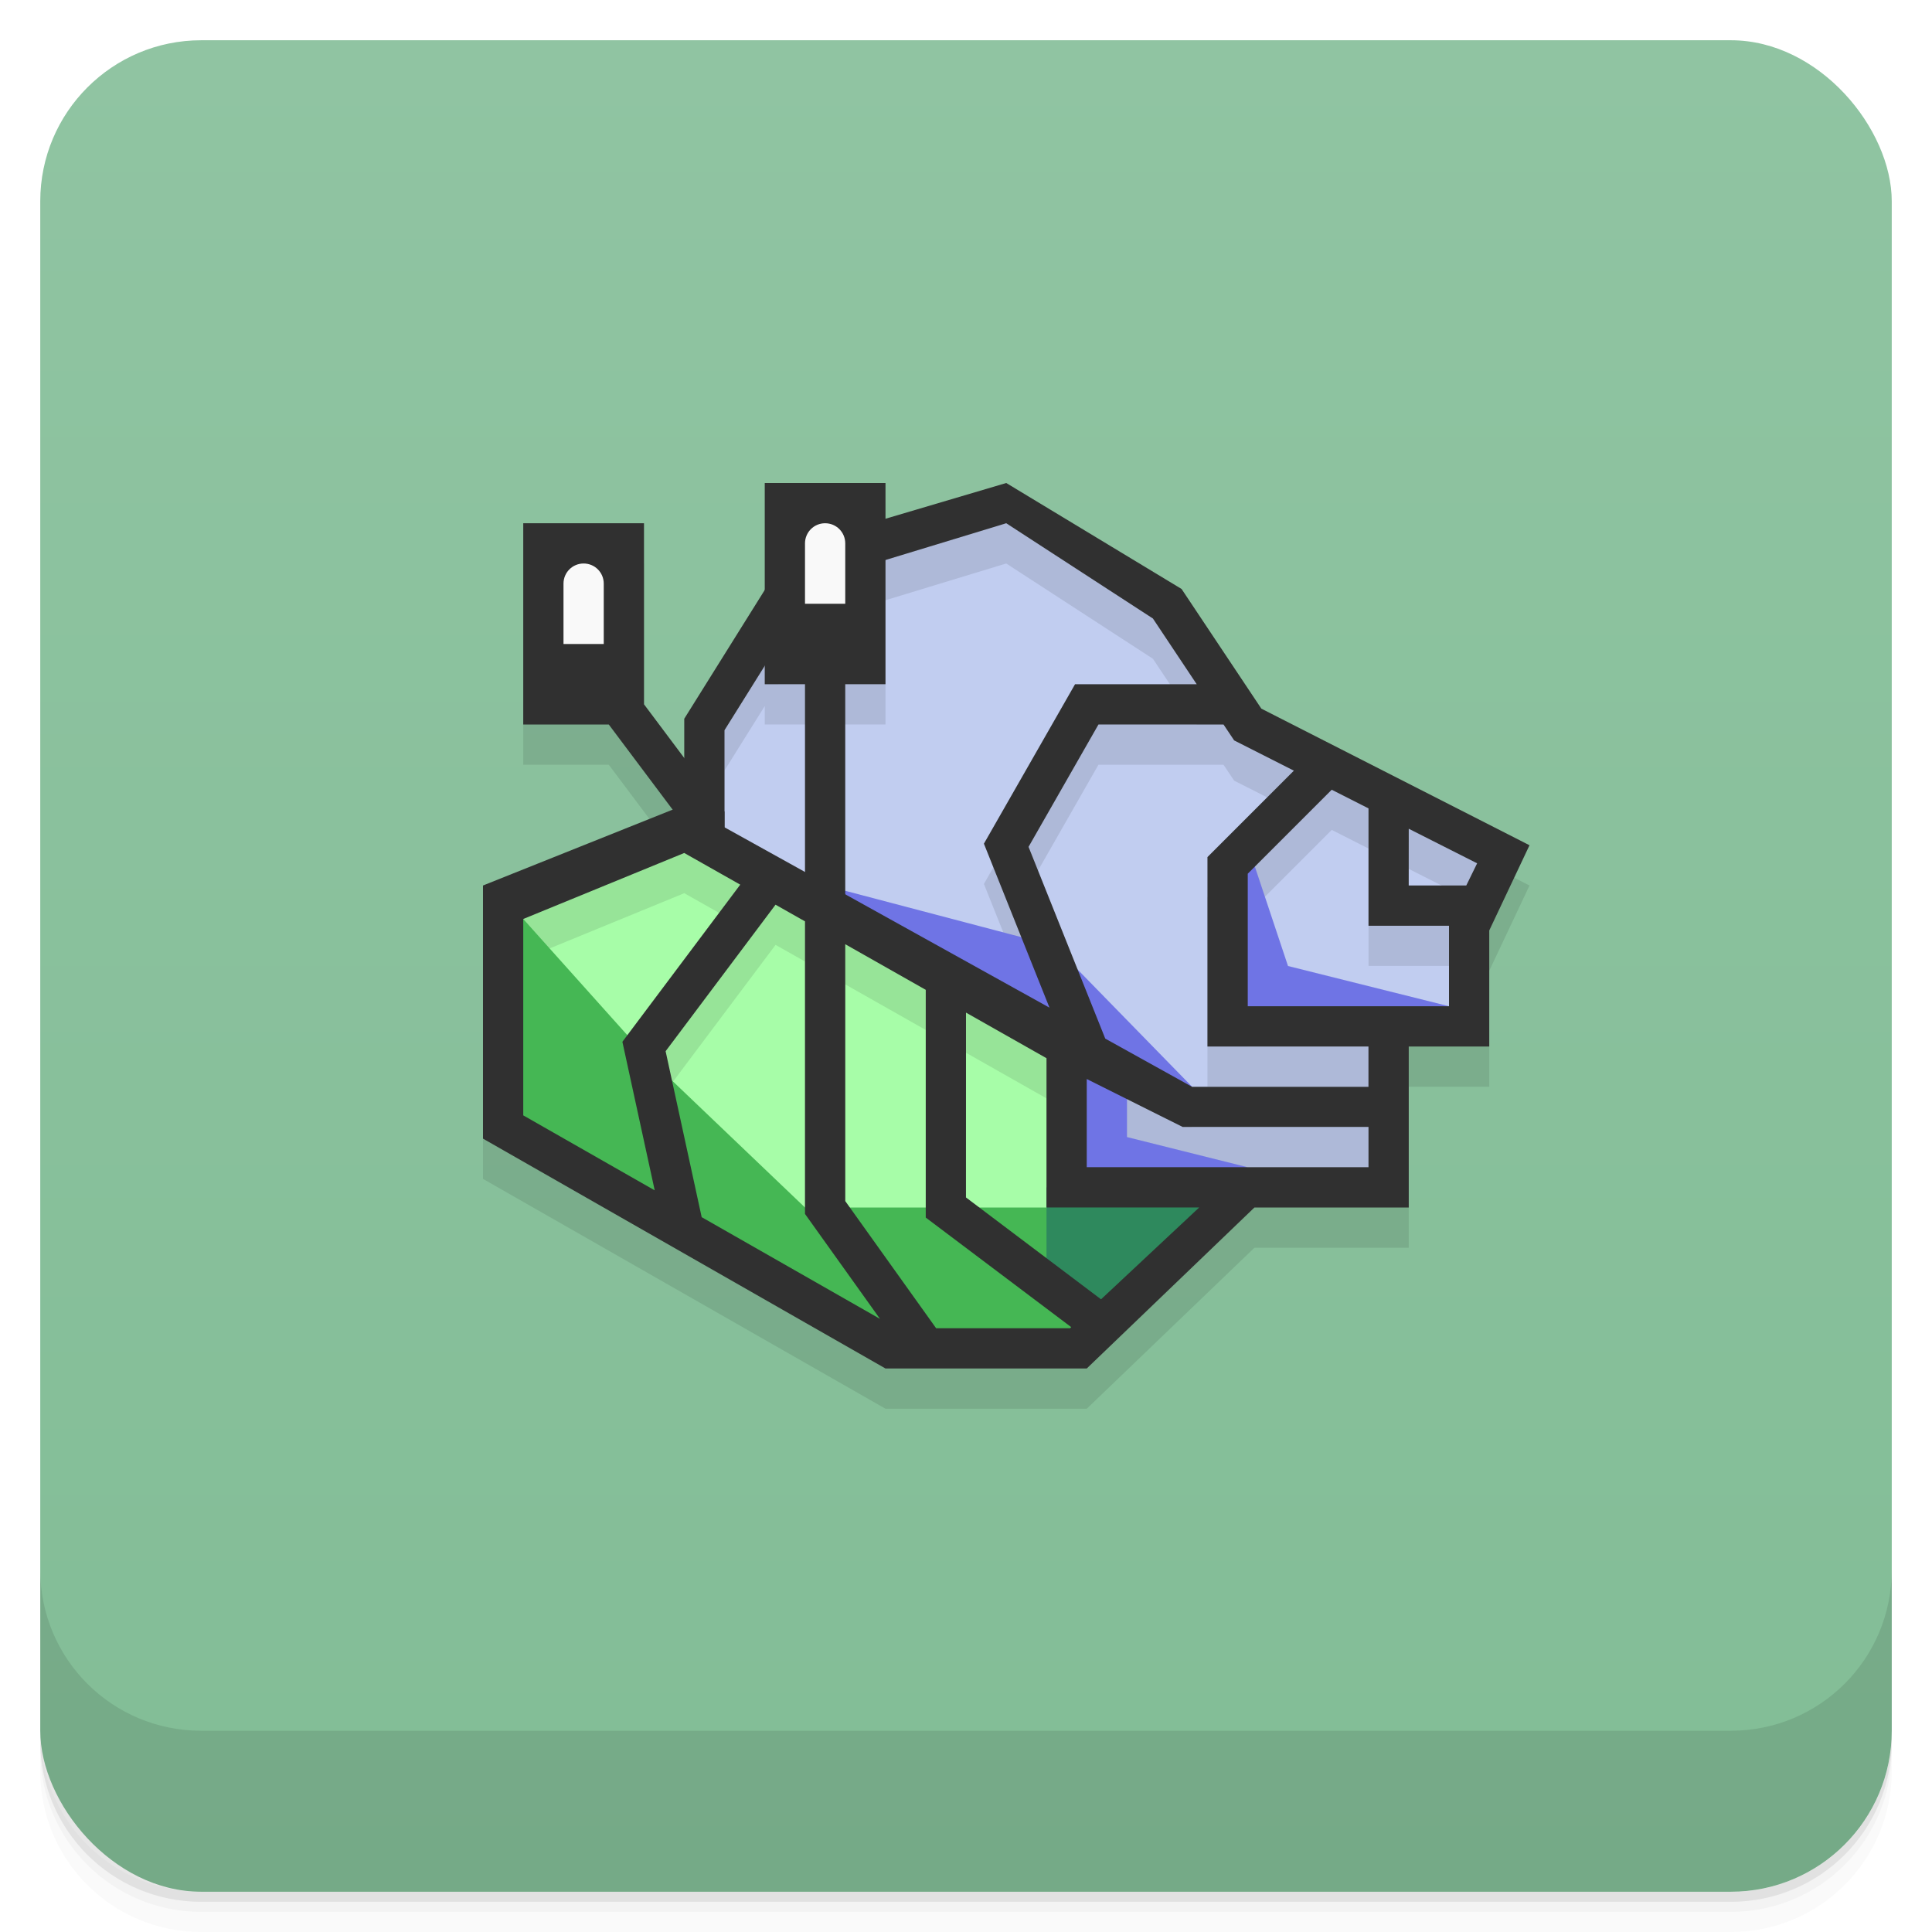 <svg version="1.1" viewBox="0 0 48 48" xmlns="http://www.w3.org/2000/svg">
 <defs>
  <linearGradient id="bg" x2="0" y1="1" y2="47" gradientUnits="userSpaceOnUse">
   <stop style="stop-color:#90c4a2" offset="0"/>
   <stop style="stop-color:#82bd96" offset="1"/>
  </linearGradient>
 </defs>
 <path d="m1 43v0.25c0 2.216 1.784 4 4 4h38c2.216 0 4-1.784 4-4v-0.25c0 2.216-1.784 4-4 4h-38c-2.216 0-4-1.784-4-4zm0 0.5v0.5c0 2.216 1.784 4 4 4h38c2.216 0 4-1.784 4-4v-0.5c0 2.216-1.784 4-4 4h-38c-2.216 0-4-1.784-4-4z" style="opacity:.02"/>
 <path d="m1 43.25v0.25c0 2.216 1.784 4 4 4h38c2.216 0 4-1.784 4-4v-0.25c0 2.216-1.784 4-4 4h-38c-2.216 0-4-1.784-4-4z" style="opacity:.05"/>
 <path d="m1 43v0.25c0 2.216 1.784 4 4 4h38c2.216 0 4-1.784 4-4v-0.25c0 2.216-1.784 4-4 4h-38c-2.216 0-4-1.784-4-4z" style="opacity:.1"/>
 <rect x="1" y="1" width="46" height="46" rx="4" style="fill:url(#bg)"/>
 <path d="m1 39v4c0 2.216 1.784 4 4 4h38c2.216 0 4-1.784 4-4v-4c0 2.216-1.784 4-4 4h-38c-2.216 0-4-1.784-4-4z" style="opacity:.1"/>
 <path d="m17 18.857-1-0.359v-4.498h-3v5h2.125l1.586 2.115-4.711 1.885v6.289l10 5.711h5l4.166-4h3.834v-4h2v-2.883l1-2.117-6.662-3.394z" style="opacity:.1"/>
 <path d="m12.5 22 4.5-1.5 9.5 5.5 0.5 7.5h-5l-9.5-5.5z" style="fill:#a7fda8"/>
 <path d="m17.5 18 2.5-4 5-1.5 4 2.5 1 2 7 4-0.5 4.5-2 0.5v3.5h-8v-3.5l-9.5-5.5z" style="fill:#c1cdf0"/>
 <path d="m25 13-5.324 1.576-2.193 3.508-0.482 2.416v0.5l-4.5 1.801 0.5 1.031 4-1.641 1.391 0.787-2.928 3.904 0.705 3.24 1.17 0.678-0.801-3.684 2.731-3.641 0.732 0.414v7.269l1.441 2.016 0.559 0.324h0.9l-1.9-2.66v-6.381l2 1.133v5.658l2.988 2.25h1.012l0.277-0.277-3.277-2.473v-4.592l2 1.133v3.709h3.5l1-1h-3.5v-2.191l2.383 1.191h5.117v-3h-3.5v-3.293l2.086-2.086 0.914 0.463v2.916h2l0.375-1h-1.375v-1.41l1.6 0.809 0.35-0.934-5.611-2.859-0.906-1.359-0.432-0.246-0.701-1.4-4.299-2.6zm11.6 9.398-0.225 0.602h0.055l0.27-0.551-0.1-0.051zm-11.6-8.398 3.644 2.367 1.088 1.633h-3.023l-2.264 3.961 1.629 4.074-8.074-4.481v-2.412l1-1.6v0.457h3v-1h-2.66l0.984-1.576 4.676-1.424zm2.291 5h3.107l0.264 0.395 1.484 0.752-2.147 2.147v4.707h4v1h-4.383l-2.156-1.197-1.906-4.764 1.736-3.039z" style="opacity:.1"/>
 <path d="m31 21-0.5 4.5 5.5-0.5-4-1zm-10.5 1 5.5 4 1 3.5 4-0.5-3-0.75v-0.949l1.617-0.301-3.418-3.5z" style="fill:#6f74e5"/>
 <path d="m13 22.832 3 3.349 4 3.819h6l1 3.5h-5l-9.5-5.5z" style="fill:#45b754"/>
 <path d="m26 29.5 4.5 0.5-3.5 3-1-1z" style="fill:#2e895d"/>
 <path d="m25 12-5.324 1.576-2.676 4.281v2.143l-5 2v6.289l10 5.711h5l4.166-4h3.834v-4h2v-2.883l1-2.117-6.662-3.394-1.982-2.973zm0 1 3.644 2.367 1.088 1.633h-3.023l-2.264 3.961 1.629 4.074-8.074-4.481v-2.412l2.324-3.719zm2.291 5h3.107l0.264 0.395 1.484 0.752-2.147 2.147v4.707h4v1h-4.383l-2.156-1.197-1.906-4.764zm5.795 1.621 0.914 0.463v2.916h2v2h-5v-3.293zm1.914 0.969 1.699 0.859-0.27 0.551h-1.43zm-18 0.602 1.391 0.787-2.928 3.904 0.803 3.691-3.266-1.863v-4.879zm2.268 1.285 0.732 0.414v7.269l1.863 2.607-4.43-2.527-0.896-4.123zm1.732 0.982 2 1.133v5.658l3.615 2.723-0.029 0.027h-3.328l-2.258-3.16zm3 1.699 2 1.133v3.709h3.793l-2.438 2.281-3.356-2.531zm3 1.65 2.383 1.191h4.617v1h-7z" style="fill:#303030"/>
 <path d="m19 12v5h1v5.165l1 0.581v-5.746h1v-5zm-6 1v5h2.125l2.25 3h0.625v-0.834l-2-2.668v-4.498z" style="fill:#303030"/>
 <path d="m20.5 13c-0.277 0-0.5 0.223-0.5 0.5v1.5h1v-1.5c0-0.277-0.223-0.5-0.5-0.5zm-6 1c-0.277 0-0.5 0.223-0.5 0.5v1.5h1v-1.5c0-0.277-0.223-0.5-0.5-0.5z" style="fill:#f9f9f9"/>
</svg>

